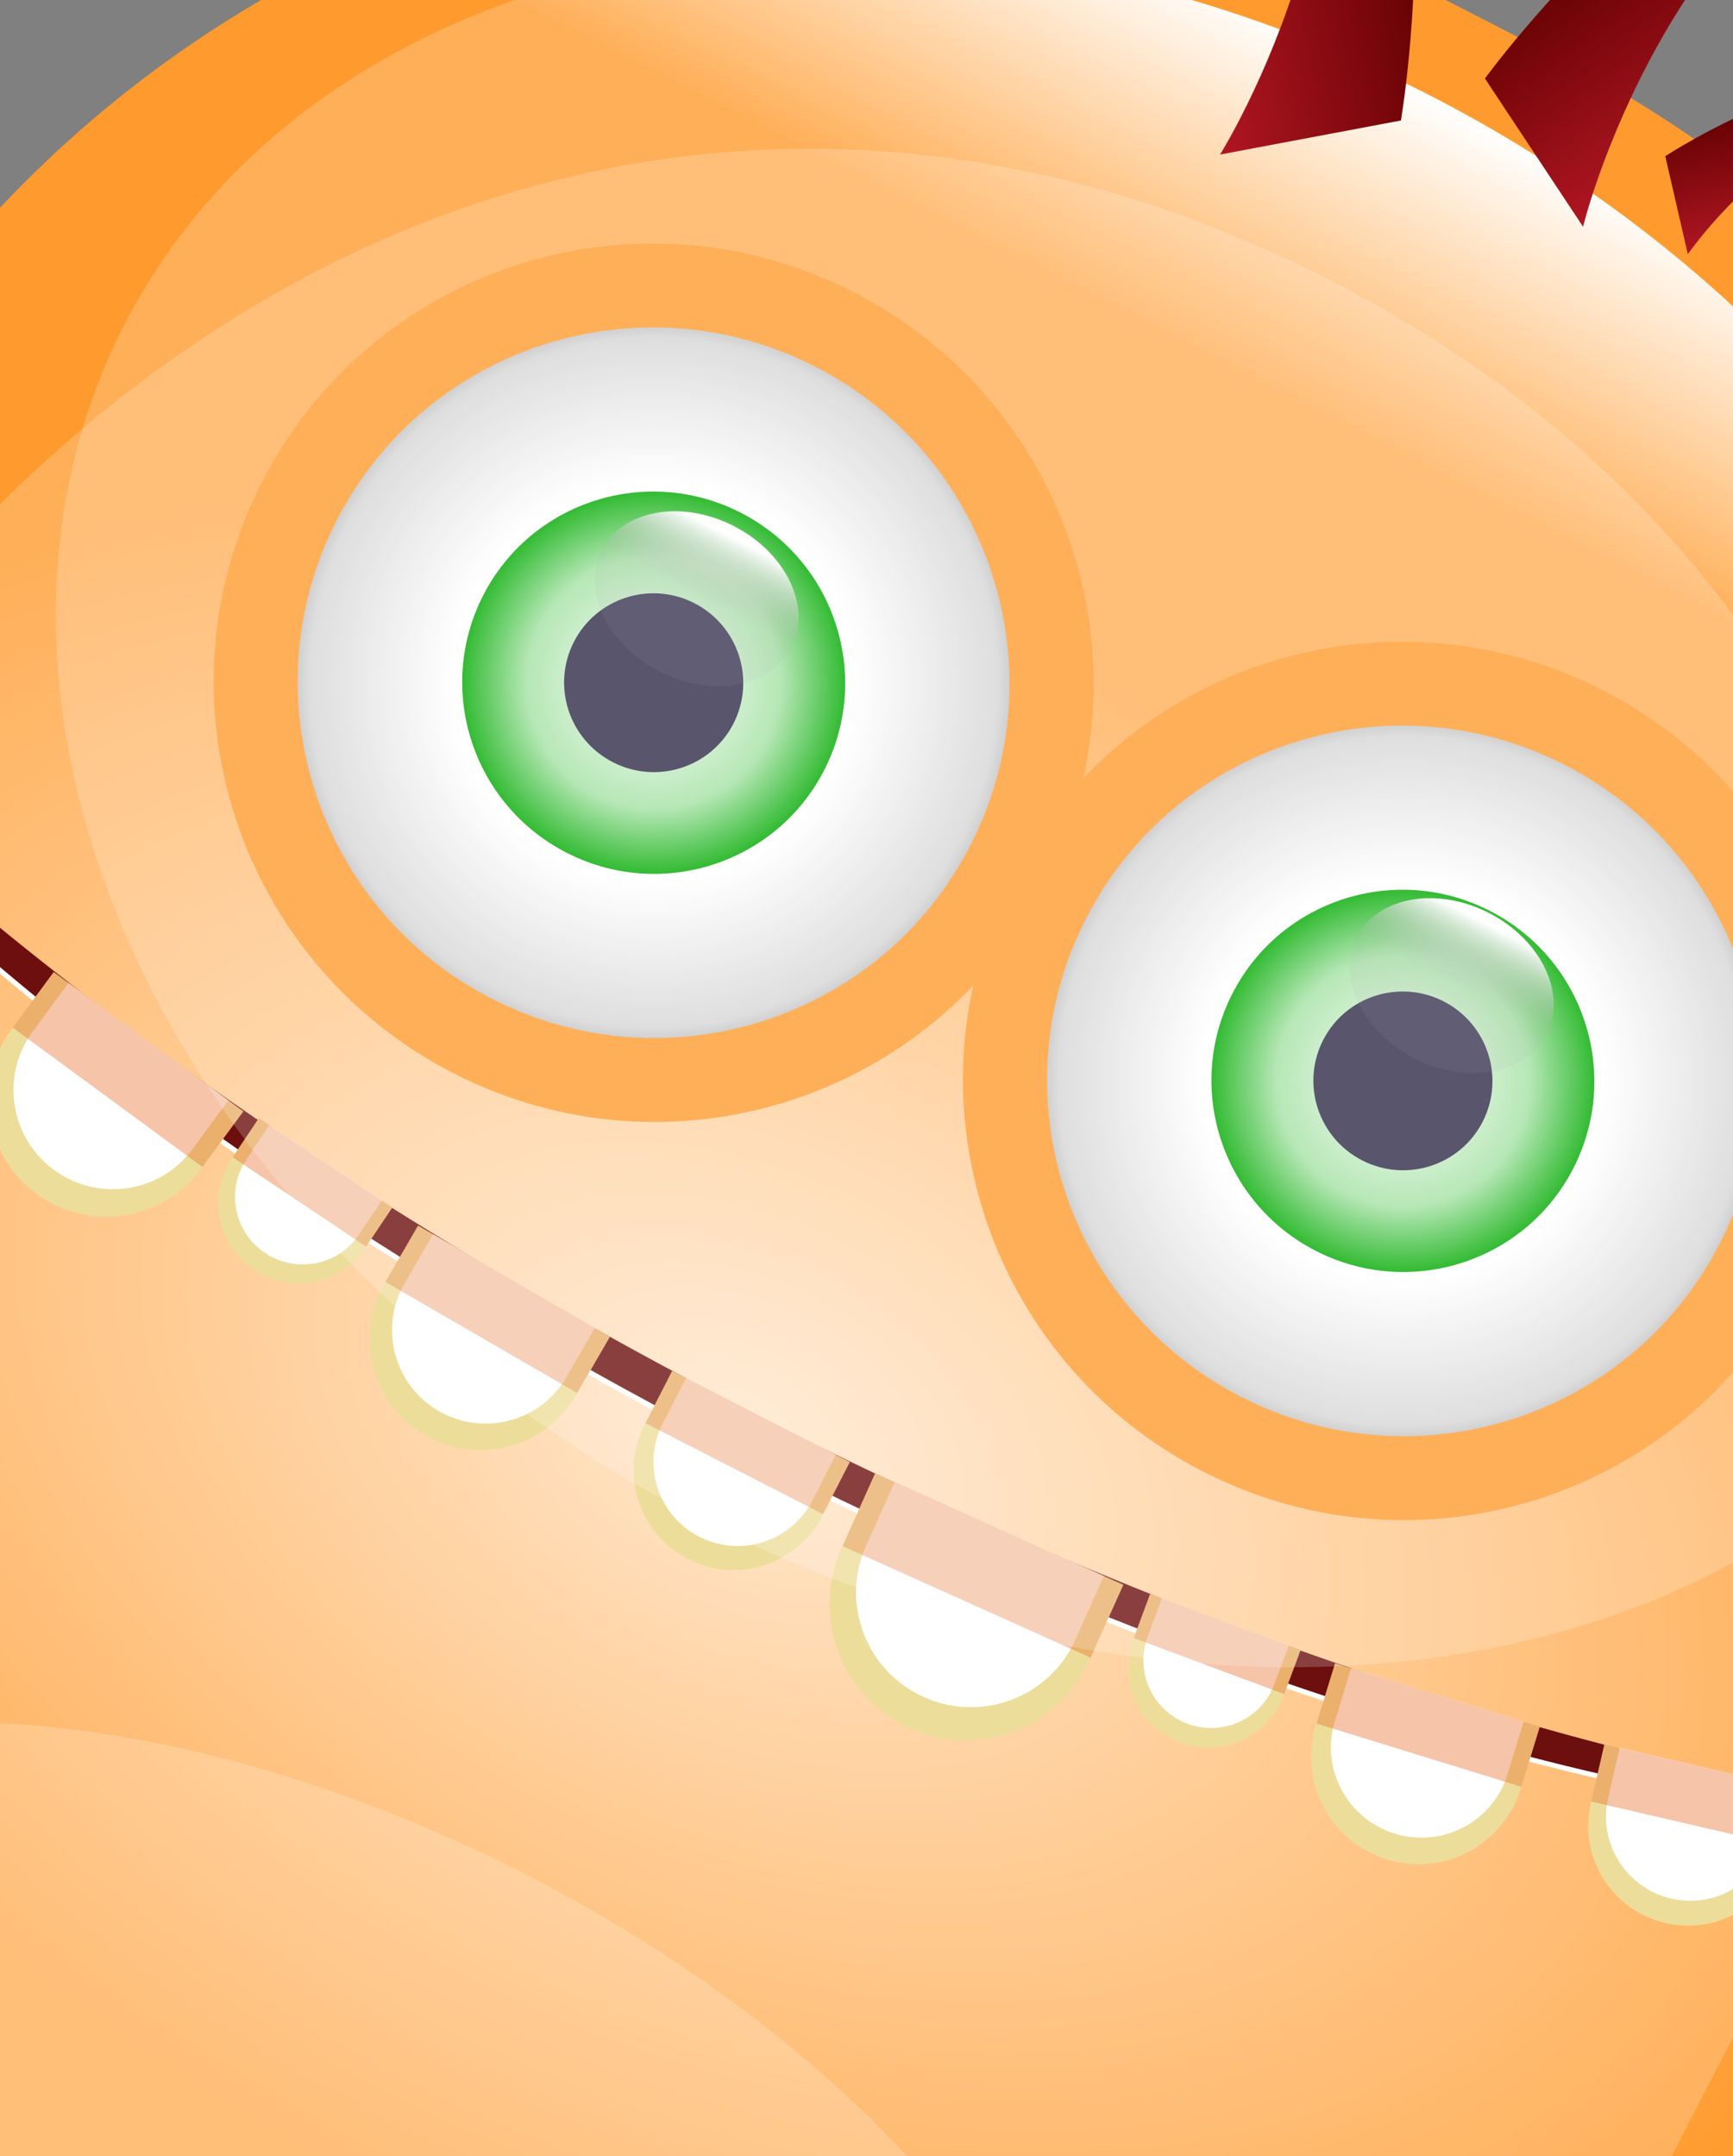 <svg width="86" height="107" viewBox="0 0 86 107" fill="none" xmlns="http://www.w3.org/2000/svg">
<rect x="0" y="0" width="86" height="107" fill="#808080" stroke="none"/>
<path d="M93.084 99.49C107.007 100.637 118.423 99.915 117.87 106.843C117.296 114.011 101.337 119.905 87.414 118.755C73.492 117.609 67.217 105.599 67.449 102.688C67.685 99.772 79.163 98.343 93.084 99.49Z" fill="#FF9B2E"/>
<path d="M-18.679 41.444C-27.743 30.814 -33.826 21.126 -39.124 25.62C-44.607 30.273 -40.07 46.67 -31.005 57.301C-21.943 67.931 -8.53 66.008 -6.3 64.117C-4.072 62.225 -9.616 52.072 -18.679 41.444Z" fill="#FF9B2E"/>
<path d="M71.885 141.031C57.303 169.49 31.142 163.525 2.594 148.897L-6.017 144.485C-34.565 129.857 -54.686 112.108 -40.104 83.649L-9.302 23.536C5.28 -4.923 40.242 -16.138 68.79 -1.51L77.401 2.902C105.949 17.53 117.268 52.46 102.686 80.918L71.885 141.031Z" fill="#FF9B2E"/>
<path opacity="0.2" d="M87.471 98.239C86.444 100.243 72.189 127.887 71.104 129.635C54.854 155.907 32.258 154.128 2.093 138.671C-28.257 123.12 -42.891 105.707 -30.669 76.862C-29.933 75.123 -15.897 47.577 -14.962 45.753C1.475 13.673 33.84 -2.577 66.019 13.911C98.198 30.399 103.908 66.159 87.471 98.239Z" fill="white"/>
<ellipse opacity="0.7" cx="36.988" cy="71.162" rx="62.007" ry="41.238" transform="rotate(27.13 36.988 71.162)" fill="url(#paint0_radial_19708_32673)"/>
<path d="M89.063 63.597C83.578 74.302 70.425 78.516 59.692 73.016C48.954 67.514 44.696 54.379 50.181 43.674C55.665 32.971 68.814 28.754 79.552 34.256C90.286 39.755 94.547 52.894 89.063 63.597Z" fill="#FF9B2E"/>
<path fill-rule="evenodd" clip-rule="evenodd" d="M85.349 61.694C80.912 70.353 70.275 73.764 61.589 69.314C52.904 64.864 49.459 54.236 53.896 45.578C58.333 36.919 68.971 33.507 77.656 37.958C86.342 42.408 89.786 53.035 85.349 61.694Z" fill="url(#paint1_radial_19708_32673)"/>
<path fill-rule="evenodd" clip-rule="evenodd" d="M78.078 57.97C75.692 62.627 69.969 64.463 65.297 62.069C60.625 59.675 58.773 53.958 61.159 49.3C63.546 44.643 69.268 42.807 73.94 45.201C78.612 47.595 80.465 53.312 78.078 57.97Z" fill="url(#paint2_radial_19708_32673)"/>
<path d="M73.576 55.663C72.46 57.841 69.782 58.699 67.599 57.581C65.413 56.461 64.546 53.786 65.662 51.608C66.778 49.43 69.456 48.571 71.642 49.691C73.825 50.81 74.692 53.485 73.576 55.663Z" fill="#2E2A49"/>
<path d="M51.88 43.84C46.395 54.544 33.247 58.761 22.509 53.259C11.773 47.758 7.512 34.621 12.997 23.916C18.482 13.212 31.634 8.997 42.37 14.499C53.108 20 57.364 33.135 51.88 43.84Z" fill="#FF9B2E"/>
<path fill-rule="evenodd" clip-rule="evenodd" d="M48.162 41.937C43.725 50.596 33.087 54.007 24.402 49.557C15.716 45.106 12.272 34.479 16.709 25.82C21.145 17.162 31.783 13.75 40.469 18.2C49.154 22.651 52.599 33.278 48.162 41.937Z" fill="url(#paint3_radial_19708_32673)"/>
<path fill-rule="evenodd" clip-rule="evenodd" d="M40.901 38.214C38.514 42.872 32.791 44.707 28.118 42.313C23.445 39.919 21.592 34.201 23.979 29.543C26.366 24.884 32.089 23.049 36.762 25.443C41.434 27.838 43.288 33.555 40.901 38.214Z" fill="url(#paint4_radial_19708_32673)"/>
<path d="M36.397 35.906C35.28 38.086 32.6 38.943 30.417 37.824C28.229 36.703 27.364 34.029 28.48 31.85C29.596 29.672 32.273 28.811 34.461 29.932C36.644 31.051 37.513 33.728 36.397 35.906Z" fill="#2E2A49"/>
<ellipse cx="34.568" cy="29.711" rx="5.292" ry="4.053" transform="rotate(27.13 34.568 29.711)" fill="url(#paint5_linear_19708_32673)"/>
<ellipse cx="72.041" cy="48.91" rx="5.292" ry="4.053" transform="rotate(27.13 72.041 48.91)" fill="url(#paint6_linear_19708_32673)"/>
<path d="M37.257 70.349C11.018 56.904 -7.159 41.522 -14.169 32.591C-11.657 39.207 6.888 56.949 36.38 72.061C65.645 87.055 91.216 91.857 98.004 90.008C86.612 89.524 63.293 83.69 37.257 70.349Z" fill="white"/>
<path d="M37.374 70.126C11.134 56.681 -7.042 41.297 -14.052 32.366C-11.54 38.982 7.006 56.723 36.498 71.834C65.763 86.829 91.332 91.634 98.121 89.783C86.729 89.3 63.41 83.466 37.374 70.126Z" fill="#6D0F0F"/>
<path d="M33.355 68.032L31.982 70.712C30.739 73.138 31.704 76.117 34.137 77.363C36.571 78.611 39.552 77.654 40.796 75.228L42.169 72.548L33.355 68.032Z" fill="#EDDD9A"/>
<path d="M34.043 68.385L32.885 70.646C31.836 72.693 32.648 75.203 34.702 76.255C36.753 77.306 39.268 76.501 40.317 74.454L41.475 72.193L34.043 68.385Z" fill="white"/>
<rect opacity="0.4" width="9.903" height="2.908" transform="matrix(0.89 0.456 0.456 -0.89 32.031 70.62)" fill="#E66D28"/>
<path d="M43.429 73.114C43.424 73.127 43.417 73.137 43.413 73.147L41.747 76.86C40.229 80.251 41.75 84.237 45.153 85.764C48.553 87.29 52.544 85.778 54.061 82.388L55.728 78.674C55.732 78.663 55.738 78.651 55.743 78.641L43.429 73.114Z" fill="#EDDD9A"/>
<path d="M44.396 73.548L44.383 73.574L42.978 76.706C41.695 79.565 42.981 82.926 45.849 84.214C48.715 85.501 52.079 84.225 53.362 81.367L54.766 78.235C54.771 78.226 54.776 78.216 54.778 78.207L44.396 73.548Z" fill="white"/>
<rect opacity="0.4" width="13.498" height="3.963" transform="matrix(-0.912 -0.41 -0.409 0.912 55.742 78.64)" fill="#E66D28"/>
<path d="M57.081 79.09L57.071 79.111L56.234 81.362C55.471 83.416 56.52 85.706 58.58 86.473C60.644 87.244 62.932 86.198 63.698 84.142L64.535 81.892C64.539 81.885 64.539 81.878 64.541 81.871L57.081 79.09Z" fill="#EDDD9A"/>
<path d="M57.663 79.309L57.654 79.325L56.949 81.223C56.306 82.957 57.189 84.887 58.929 85.534C60.666 86.183 62.597 85.303 63.241 83.568L63.951 81.672C63.95 81.666 63.953 81.66 63.953 81.653L57.663 79.309Z" fill="white"/>
<rect opacity="0.4" width="7.963" height="2.339" transform="matrix(-0.937 -0.349 -0.348 0.937 64.543 81.872)" fill="#E66D28"/>
<path d="M66.252 82.538C66.25 82.547 66.249 82.557 66.244 82.566L65.301 85.631C64.438 88.428 66.014 91.4 68.822 92.268C71.627 93.135 74.597 91.569 75.46 88.771L76.404 85.706C76.408 85.697 76.409 85.689 76.411 85.678L66.252 82.538Z" fill="#EDDD9A"/>
<path d="M67.047 82.785C67.047 82.791 67.043 82.8 67.041 82.807L66.244 85.391C65.518 87.752 66.845 90.256 69.212 90.987C71.578 91.72 74.084 90.4 74.813 88.04L75.606 85.456C75.607 85.448 75.611 85.439 75.613 85.432L67.047 82.785Z" fill="white"/>
<rect opacity="0.4" width="10.636" height="3.121" transform="matrix(-0.955 -0.295 -0.294 0.956 76.41 85.679)" fill="#E66D28"/>
<path d="M79.62 86.558C79.619 86.567 79.617 86.576 79.613 86.584L78.942 89.496C78.328 92.153 79.989 94.808 82.653 95.424C85.319 96.046 87.972 94.391 88.588 91.736L89.257 88.825C89.26 88.818 89.262 88.809 89.262 88.801L79.62 86.558Z" fill="#EDDD9A"/>
<path d="M80.377 86.734C80.373 86.74 80.371 86.749 80.371 86.756L79.803 89.21C79.287 91.449 80.687 93.688 82.933 94.21C85.181 94.734 87.419 93.339 87.938 91.1L88.501 88.645C88.504 88.64 88.505 88.63 88.506 88.622L80.377 86.734Z" fill="white"/>
<rect opacity="0.4" width="9.9" height="2.907" transform="matrix(-0.974 -0.226 -0.225 0.974 89.262 88.8)" fill="#E66D28"/>
<path d="M30.262 66.333L30.249 66.359L28.584 69.227C27.067 71.847 23.705 72.738 21.077 71.213C18.446 69.69 17.55 66.334 19.068 63.715L20.732 60.845L20.746 60.818L30.262 66.333Z" fill="#EDDD9A"/>
<path d="M29.517 65.9L29.505 65.923L28.103 68.341C26.821 70.55 23.987 71.299 21.77 70.015C19.555 68.731 18.795 65.898 20.077 63.69L21.479 61.271C21.483 61.264 21.487 61.256 21.493 61.251L29.517 65.9Z" fill="white"/>
<rect opacity="0.4" width="10.996" height="3.232" transform="matrix(0.865 0.501 0.502 -0.865 19.125 63.612)" fill="#E66D28"/>
<path d="M19.467 59.913L19.456 59.933L18.118 61.927C16.896 63.746 14.424 64.231 12.599 63.008C10.768 61.783 10.28 59.315 11.501 57.493L12.839 55.498C12.842 55.492 12.848 55.487 12.852 55.481L19.467 59.913Z" fill="#EDDD9A"/>
<path d="M18.948 59.565L18.939 59.581L17.811 61.263C16.779 62.797 14.697 63.208 13.155 62.174C11.614 61.143 11.2 59.061 12.232 57.525L13.358 55.843C13.362 55.839 13.365 55.832 13.371 55.828L18.948 59.565Z" fill="white"/>
<rect opacity="0.4" width="7.963" height="2.339" transform="matrix(0.831 0.557 0.557 -0.83 11.547 57.422)" fill="#E66D28"/>
<path d="M12.072 55.149C12.067 55.157 12.061 55.168 12.055 55.174L9.966 58.009C8.06 60.599 4.409 61.148 1.811 59.237C-0.786 57.328 -1.346 53.683 0.56 51.093L2.648 48.261C2.653 48.251 2.66 48.245 2.668 48.236L12.072 55.149Z" fill="#EDDD9A"/>
<path d="M11.331 54.606C11.328 54.613 11.321 54.619 11.318 54.626L9.556 57.017C7.948 59.199 4.871 59.665 2.678 58.053C0.489 56.444 0.016 53.368 1.624 51.186L3.385 48.795C3.391 48.79 3.396 48.784 3.4 48.776L11.331 54.606Z" fill="white"/>
<rect opacity="0.4" width="11.675" height="3.428" transform="matrix(0.806 0.592 0.593 -0.805 0.633 50.993)" fill="#E66D28"/>
<path opacity="0.2" d="M52.867 131.756C47.257 142.703 26.184 143.108 5.799 132.663C-14.584 122.219 -26.564 104.878 -20.955 93.931C-15.346 82.984 5.727 82.579 26.11 93.023C46.496 103.468 58.476 120.81 52.867 131.756Z" fill="white"/>
<ellipse cx="52.849" cy="40.062" rx="52.463" ry="39.698" transform="rotate(27.13 52.849 40.062)" fill="url(#paint7_linear_19708_32673)"/>
<path d="M60.545 7.669L69.52 5.979C69.52 5.979 73.005 -14.216 64.253 -21.541C70.024 -7.405 60.545 7.669 60.545 7.669Z" fill="url(#paint8_linear_19708_32673)"/>
<path d="M73.69 3.896L78.559 11.251C78.559 11.251 82.592 -5.446 96.266 -10.965C85.318 -12.107 73.69 3.896 73.69 3.896Z" fill="url(#paint9_linear_19708_32673)"/>
<path d="M82.639 7.75L83.758 12.616C83.758 12.616 89.246 4.573 97.602 4.377C92.02 1.589 82.639 7.75 82.639 7.75Z" fill="url(#paint10_linear_19708_32673)"/>
<defs>
<radialGradient id="paint0_radial_19708_32673" cx="0" cy="0" r="1" gradientUnits="userSpaceOnUse" gradientTransform="translate(36.988 71.162) scale(62.007 41.27)">
<stop stop-color="white"/>
<stop offset="1" stop-color="white" stop-opacity="0"/>
</radialGradient>
<radialGradient id="paint1_radial_19708_32673" cx="0" cy="0" r="1" gradientUnits="userSpaceOnUse" gradientTransform="translate(69.622 53.636) rotate(27.13) scale(17.671 17.617)">
<stop stop-color="white"/>
<stop offset="0.56" stop-color="white"/>
<stop offset="0.97" stop-color="#D6D6D6"/>
<stop offset="1" stop-color="#C6C6C6"/>
</radialGradient>
<radialGradient id="paint2_radial_19708_32673" cx="0" cy="0" r="1" gradientUnits="userSpaceOnUse" gradientTransform="translate(69.619 53.635) rotate(27.13) scale(9.505 9.476)">
<stop stop-color="white"/>
<stop offset="0.66" stop-color="#A4E1A4"/>
<stop offset="1" stop-color="#00AA00"/>
</radialGradient>
<radialGradient id="paint3_radial_19708_32673" cx="0" cy="0" r="1" gradientUnits="userSpaceOnUse" gradientTransform="translate(32.436 33.878) rotate(27.13) scale(17.671 17.616)">
<stop stop-color="white"/>
<stop offset="0.56" stop-color="white"/>
<stop offset="0.97" stop-color="#D6D6D6"/>
<stop offset="1" stop-color="#C6C6C6"/>
</radialGradient>
<radialGradient id="paint4_radial_19708_32673" cx="0" cy="0" r="1" gradientUnits="userSpaceOnUse" gradientTransform="translate(32.439 33.878) rotate(27.13) scale(9.507 9.478)">
<stop stop-color="white"/>
<stop offset="0.66" stop-color="#A4E1A4"/>
<stop offset="1" stop-color="#00AA00"/>
</radialGradient>
<linearGradient id="paint5_linear_19708_32673" x1="34.578" y1="25.657" x2="34.578" y2="29.627" gradientUnits="userSpaceOnUse">
<stop offset="0.13" stop-color="white"/>
<stop offset="1" stop-color="#999999" stop-opacity="0.1"/>
</linearGradient>
<linearGradient id="paint6_linear_19708_32673" x1="72.05" y1="44.857" x2="72.05" y2="48.827" gradientUnits="userSpaceOnUse">
<stop offset="0.13" stop-color="white"/>
<stop offset="1" stop-color="#999999" stop-opacity="0.1"/>
</linearGradient>
<linearGradient id="paint7_linear_19708_32673" x1="52.944" y1="0.364" x2="52.944" y2="16.998" gradientUnits="userSpaceOnUse">
<stop stop-color="white"/>
<stop offset="1" stop-color="white" stop-opacity="0.2"/>
</linearGradient>
<linearGradient id="paint8_linear_19708_32673" x1="72.673" y1="5.385" x2="60.551" y2="7.705" gradientUnits="userSpaceOnUse">
<stop stop-color="#600000"/>
<stop offset="1" stop-color="#B01622"/>
</linearGradient>
<linearGradient id="paint9_linear_19708_32673" x1="71.975" y1="1.314" x2="78.529" y2="11.271" gradientUnits="userSpaceOnUse">
<stop stop-color="#600000"/>
<stop offset="1" stop-color="#B01622"/>
</linearGradient>
<linearGradient id="paint10_linear_19708_32673" x1="82.249" y1="6.039" x2="83.733" y2="12.622" gradientUnits="userSpaceOnUse">
<stop stop-color="#600000"/>
<stop offset="1" stop-color="#B01622"/>
</linearGradient>
</defs>
</svg>
